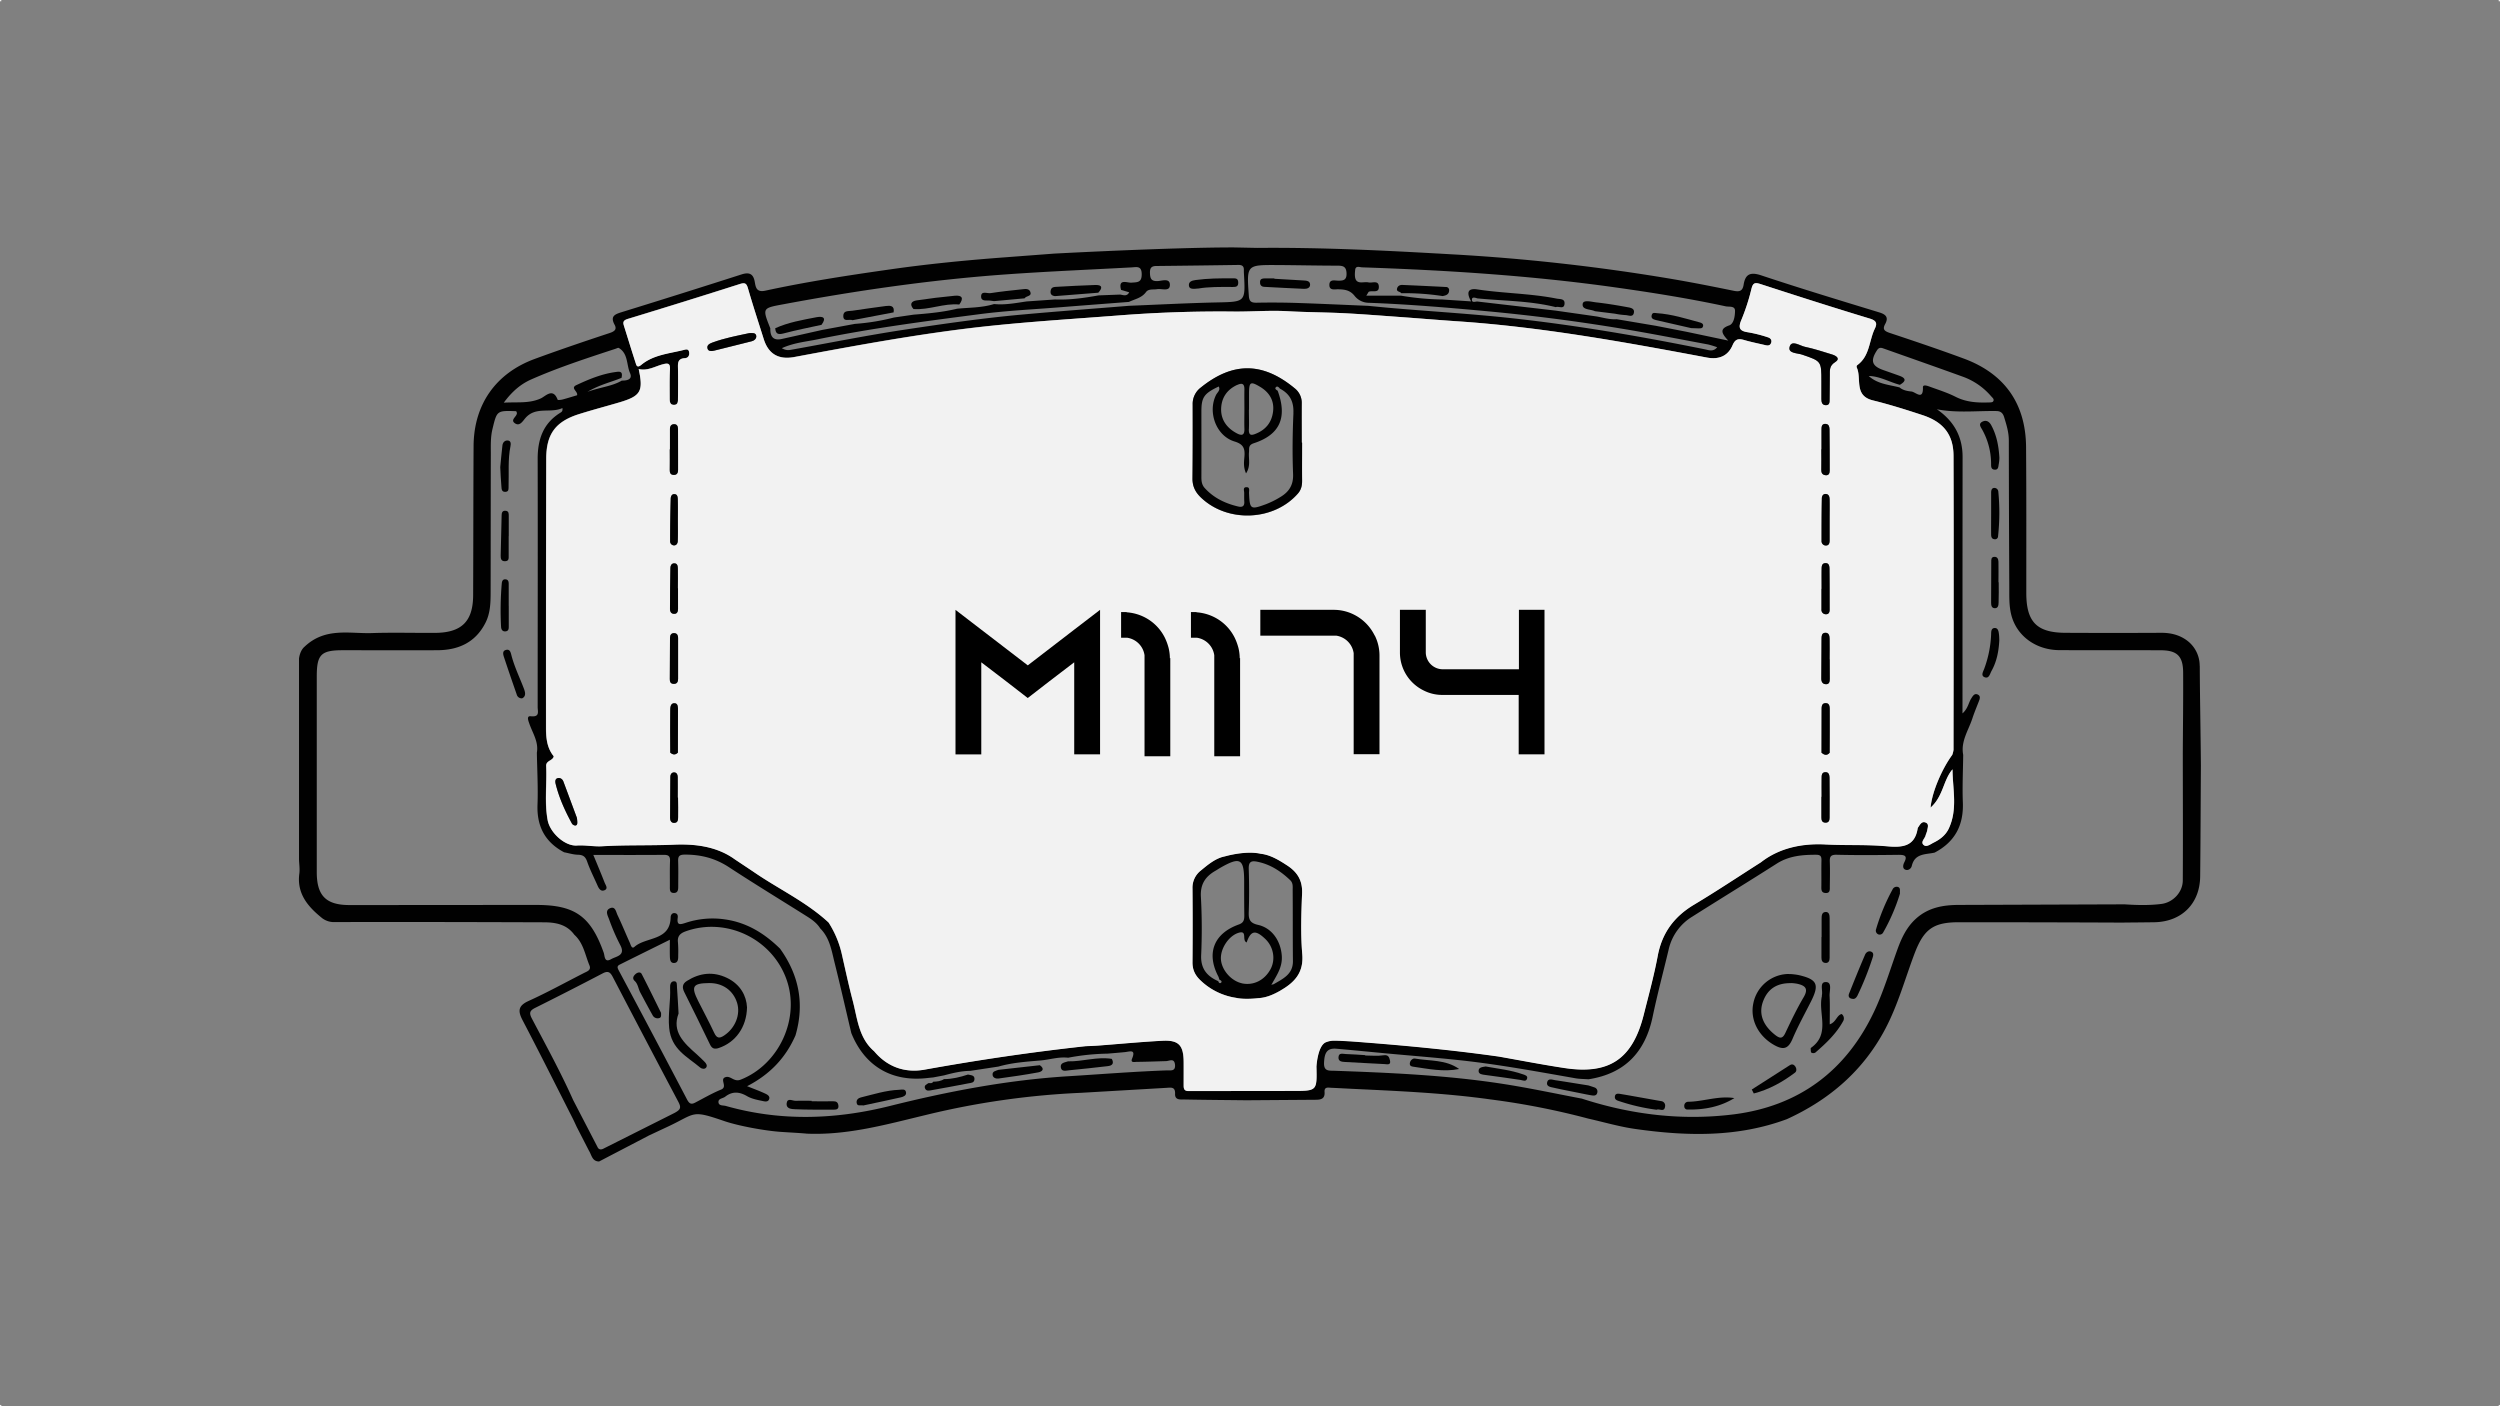 <svg xmlns="http://www.w3.org/2000/svg" viewBox="0 0 1920 1080"><rect x="0" y="0" width="1920" height="1080" fill="#808080" stroke="none"/><defs><style>.cls-1{fill:#010101;}.cls-2{fill:#f2f2f2;}</style></defs><g id="Capa_2" data-name="Capa 2"><g id="Capa_1-2" data-name="Capa 1"><path class="cls-1" d="M1000.13,732.73c-1.32-15.46-.76-31.13-.14-46.69.4-9.84-3.58-16.26-11.44-21.41-6.36-4.17-12.93-8.15-20.39-9-11.71-2.6-27.39,2-27.39,2-7.06,1.32-12.91,6.24-18.52,10.87a16.67,16.67,0,0,0-6.42,13.77q.25,28.38,0,56.74c-.05,5.74,2.1,10.06,6.2,13.91a50.1,50.1,0,0,0,27.24,13.38c7,1.57,17.11.23,17.11.23,6.06-.28,11.8-2.82,17.18-5.94C994.37,754.41,1001.35,746.85,1000.13,732.73Zm-62.22,21.86c-.78,1-1.94.44-2.26-1-8.6-3.74-13.53-9.51-13.18-19.7A449.26,449.26,0,0,0,922.3,689c-.62-9.81,3.32-15.74,11.13-20.23,1.2-.68,2.36-1.47,3.55-2.17,15.42-8.87,18.48-7.25,18.53,9.88,0,8.89,0,17.77.12,26.65,0,3.25-.39,5.51-4.23,6.88-19.28,6.89-25.1,22.18-15.68,40a13.87,13.87,0,0,1,.74,2.34C937.44,752.82,938.73,753.56,937.91,754.59Zm15.76.59c-8.15-1.82-15.41-10.12-16-18.28s5.85-18,13.29-20.43c7.6-2.44,2.56,5.65,6.48,7.28,3.19-9.25,6.91-9.84,14.5-2.51,6.23,6,7.86,15.66,3.93,23C971.22,752.87,962.54,757.15,953.67,755.18Zm24.44.74-1.77.45c.28-.45.57-.91.83-1.37,3.65-6.44,7.75-12.48,7.25-20.66-.7-11.33-7.3-21.53-18.27-24-6.07-1.36-7.31-4.05-7.13-9.57.39-11.11.36-22.25,0-33.36-.14-4.8,1.25-6.62,6.12-5.72,10.2,1.91,18.44,7.26,25.8,14.29,2.35,2.25,1.89,5.15,1.9,7.81.14,18.07,0,36.13.19,54.2C993.13,748.3,985.22,751.73,978.11,755.92Zm22-23.19c-1.32-15.46-.76-31.13-.14-46.69.4-9.84-3.58-16.26-11.44-21.41-6.36-4.17-12.93-8.15-20.39-9-11.71-2.6-27.39,2-27.39,2-7.06,1.32-12.91,6.24-18.52,10.87a16.67,16.67,0,0,0-6.42,13.77q.25,28.38,0,56.74c-.05,5.74,2.1,10.06,6.2,13.91a50.1,50.1,0,0,0,27.24,13.38c7,1.57,17.11.23,17.11.23,6.06-.28,11.8-2.82,17.18-5.94C994.37,754.41,1001.35,746.85,1000.13,732.73Zm-62.22,21.86c-.78,1-1.94.44-2.26-1-8.6-3.74-13.53-9.51-13.18-19.7A449.26,449.26,0,0,0,922.3,689c-.62-9.81,3.32-15.74,11.13-20.23,1.2-.68,2.36-1.47,3.55-2.17,15.42-8.87,18.48-7.25,18.53,9.88,0,8.89,0,17.77.12,26.65,0,3.25-.39,5.51-4.23,6.88-19.28,6.89-25.1,22.18-15.68,40a13.87,13.87,0,0,1,.74,2.34C937.44,752.82,938.73,753.56,937.91,754.59Zm15.76.59c-8.15-1.82-15.41-10.12-16-18.28s5.85-18,13.29-20.43c7.6-2.44,2.56,5.65,6.48,7.28,3.19-9.25,6.91-9.84,14.5-2.51,6.23,6,7.86,15.66,3.93,23C971.22,752.87,962.54,757.15,953.67,755.18Zm24.44.74-1.77.45c.28-.45.57-.91.83-1.37,3.65-6.44,7.75-12.48,7.25-20.66-.7-11.33-7.3-21.53-18.27-24-6.07-1.36-7.31-4.05-7.13-9.57.39-11.11.36-22.25,0-33.36-.14-4.8,1.25-6.62,6.12-5.72,10.2,1.91,18.44,7.26,25.8,14.29,2.35,2.25,1.89,5.15,1.9,7.81.14,18.07,0,36.13.19,54.2C993.13,748.3,985.22,751.73,978.11,755.92Zm22-23.19c-1.32-15.46-.76-31.13-.14-46.69.4-9.84-3.58-16.26-11.44-21.41-6.36-4.17-12.93-8.15-20.39-9-11.71-2.6-27.39,2-27.39,2-7.06,1.32-12.91,6.24-18.52,10.87a16.67,16.67,0,0,0-6.42,13.77q.25,28.38,0,56.74c-.05,5.74,2.1,10.06,6.2,13.91a50.1,50.1,0,0,0,27.24,13.38c7,1.57,17.11.23,17.11.23,6.06-.28,11.8-2.82,17.18-5.94C994.37,754.41,1001.35,746.85,1000.13,732.73Zm-62.22,21.86c-.78,1-1.94.44-2.26-1-8.6-3.74-13.53-9.51-13.18-19.7A449.26,449.26,0,0,0,922.3,689c-.62-9.81,3.32-15.74,11.13-20.23,1.2-.68,2.36-1.47,3.55-2.17,15.42-8.87,18.48-7.25,18.53,9.88,0,8.89,0,17.77.12,26.65,0,3.25-.39,5.51-4.23,6.88-19.28,6.89-25.1,22.18-15.68,40a13.87,13.87,0,0,1,.74,2.34C937.44,752.82,938.73,753.56,937.91,754.59Zm15.76.59c-8.15-1.82-15.41-10.12-16-18.28s5.85-18,13.29-20.43c7.6-2.44,2.56,5.65,6.48,7.28,3.19-9.25,6.91-9.84,14.5-2.51,6.23,6,7.86,15.66,3.93,23C971.22,752.87,962.54,757.15,953.67,755.18Zm24.44.74-1.77.45c.28-.45.57-.91.83-1.37,3.65-6.44,7.75-12.48,7.25-20.66-.7-11.33-7.3-21.53-18.27-24-6.07-1.36-7.31-4.05-7.13-9.57.39-11.11.36-22.25,0-33.36-.14-4.8,1.25-6.62,6.12-5.72,10.2,1.91,18.44,7.26,25.8,14.29,2.35,2.25,1.89,5.15,1.9,7.81.14,18.07,0,36.13.19,54.2C993.13,748.3,985.22,751.73,978.11,755.92Zm22-23.19c-1.32-15.46-.76-31.13-.14-46.69.4-9.84-3.58-16.26-11.44-21.41-6.36-4.17-12.93-8.15-20.39-9-11.71-2.6-27.39,2-27.39,2-7.06,1.32-12.91,6.24-18.52,10.87a16.67,16.67,0,0,0-6.42,13.77q.25,28.38,0,56.74c-.05,5.74,2.1,10.06,6.2,13.91a50.1,50.1,0,0,0,27.24,13.38c7,1.57,17.11.23,17.11.23,6.06-.28,11.8-2.82,17.18-5.94C994.37,754.41,1001.35,746.85,1000.13,732.73Zm-62.22,21.86c-.78,1-1.94.44-2.26-1-8.6-3.74-13.53-9.51-13.18-19.7A449.26,449.26,0,0,0,922.3,689c-.62-9.81,3.32-15.74,11.13-20.23,1.2-.68,2.36-1.47,3.55-2.17,15.42-8.87,18.48-7.25,18.53,9.88,0,8.89,0,17.77.12,26.65,0,3.25-.39,5.51-4.23,6.88-19.28,6.89-25.1,22.18-15.68,40a13.87,13.87,0,0,1,.74,2.34C937.44,752.82,938.73,753.56,937.91,754.59Zm15.76.59c-8.15-1.82-15.41-10.12-16-18.28s5.85-18,13.29-20.43c7.6-2.44,2.56,5.65,6.48,7.28,3.19-9.25,6.91-9.84,14.5-2.51,6.23,6,7.86,15.66,3.93,23C971.22,752.87,962.54,757.15,953.67,755.18Zm24.44.74-1.77.45c.28-.45.57-.91.83-1.37,3.65-6.44,7.75-12.48,7.25-20.66-.7-11.33-7.3-21.53-18.27-24-6.07-1.36-7.31-4.05-7.13-9.57.39-11.11.36-22.25,0-33.36-.14-4.8,1.25-6.62,6.12-5.72,10.2,1.91,18.44,7.26,25.8,14.29,2.35,2.25,1.89,5.15,1.9,7.81.14,18.07,0,36.13.19,54.2C993.13,748.3,985.22,751.73,978.11,755.92Zm711.31-244.56a24.17,24.17,0,0,0-9.85-19.54l-.15-.12c-5.87-4.2-12.45-5.75-19.66-5.7q-36.78.19-73.57,0c-22-.14-29.94-8.45-29.94-30.65,0-37.32.11-74.66-.17-112-.25-33.39-16.5-56.41-47.93-68-18.74-6.93-37.69-13.32-56.66-19.62-4-1.36-5.94-2.63-3.61-6.9,2.79-5.1.56-7.34-4.55-8.91-30.25-9.25-60.56-18.41-90.56-28.41-8.41-2.81-12.29-1.05-13.6,7.13-.77,4.82-3,5.62-7.51,4.71-15.79-3.24-31.6-6.37-47.48-9.08a1521.21,1521.21,0,0,0-170-19c-49.51-2.84-99-5.35-148.65-4.88l-18-.37c-49.78,0-137.88,4.75-137.88,4.75l-41.12,3.11c-28.53,2.18-57,5-85.36,9.09-31.94,4.55-63.82,9.43-95.36,16.27-6.4,1.39-7.29-2.09-8-6.24-1-6.37-3.84-8.29-10.25-6.24q-46,14.76-92.13,29c-5.33,1.65-8.86,3.21-5.33,9.68,1.87,3.45,0,5.07-3.82,6.33-19.25,6.35-38.48,12.88-57.5,19.87-30,11-46.84,35.08-47,66.95-.22,38.14-.18,76.3-.34,114.46-.06,20.16-8.78,28.82-29.12,29-16.16.1-32.34-.38-48.46.15-17.44.59-35.95-4.61-51.86,10.44-3.75,3.15-4.29,9.14-4.29,9.14v70.64q0,41.83,0,83.66c.1,3.62.72,7.28.25,10.81-2.09,15.66,6.84,25.66,17.72,34.41a15,15,0,0,0,9.53,2.86c53.45-.17,106.88,0,160.32.17,9.13,0,17.73,1.49,23.63,9.57,7,6.29,8.25,15.46,11.61,23.54,1.53,3.68-1.89,4.63-4.31,5.87-14.14,7.21-28,14.87-42.46,21.43-8,3.63-8.31,7.66-4.65,14.7,13,24.84,25.54,49.9,38.24,74.9,1.11,2.14,2.08,4.33,3.36,7.06l9.46,18.43c2.05,3.2,2.35,8.12,7.74,8.2,12.78-6.68,25.58-13.32,38.34-20l15.18-7.1c21.09-10,17.19-12.66,42.47-4,11.34,3.89,31.08,7.39,42.54,8.28,3.83.3,17.2,1,21,1.44,31.33,1.33,61.11-7.06,91.11-14.27a614.27,614.27,0,0,1,119.53-17.1L896,835.45c3.35-.21,6.69-.87,6.46,4.6-.22,5.11,4.28,4.3,7.36,4.36,15.81.32,31.64.42,47.46.6q26.18-.19,52.33-.38c4.15,0,8.06-.15,7.66-5.94-.3-4.11,2.59-3.4,5-3.28,5.25.24,10.51.52,15.74.79,35.63,1.7,71.27,3.19,106.65,8.15a579.63,579.63,0,0,1,75.18,14.75c12.14,2.73,24.19,6.31,36.47,8,39.14,5.52,78.1,6.49,116-7.59,32.87-15,58.89-37.43,75.78-69.68,9.57-18.25,15-38.18,22.22-57.35,7.13-18.75,14.24-24.19,34-24.2q62.58,0,125.13.28c8.35-.1,16.7-.15,25-.27,21-.33,35-14.17,35.29-35.08.31-28.39.38-56.79.56-85.18C1690.09,561.91,1689.54,537.19,1689.42,511.36ZM1447.21,267.88c20.34,7.21,40.71,14.34,61,21.7a51.69,51.69,0,0,1,20.92,14.67c1,1.17,2.87,2.43,1.52,4.13-.61.77-2.46.67-3.75.71-8.65.28-17-.27-25.06-4.37-6.37-3.24-13.33-5.37-20.09-7.86-1.69-.62-5-1.72-4.94.58.32,10.44-5.73,3.57-8.78,3.25s-6.56-.9-9.18-3.16c-8.2-2.08-17-2.6-23.67-8.79,8.59.22,15.9,4.69,23.9,6.8,4.23-2.45,5.47-4.82-.22-6.91-4.16-1.52-8.36-2.95-12.53-4.44-8.81-3.12-10-7.17-4.8-15.17C1443.31,266.29,1445.1,267.13,1447.21,267.88Zm-406.43-60.64c.4-3.41,3.44-2,5.37-1.92,65.09,2.22,130,6.32,194.57,15.42,28.32,4,56.6,8.48,84.58,14.51,2.73.58,7.28-.57,7.21,3.59-.06,3.95-.87,9.79-4.46,11.06-7.28,2.56-6.34,5.72-.72,11.68l-32.11-6.78-23.52-4.58-30.07-5.07c-5.22.37-10.18-1.15-15.19-2.08l-31.61-4.51-60.25-7c-1.69,0-4.45,1.3-4.1-1.81.22-1.87,2.59-1.09,4.11-.6,20.11,2,40.49,1.79,60.28,6.74,2.19-1,6.24,2,6.69-2.49.43-4.17-3.55-3.58-6-4.07-20.14-4-40.75-4-61-7.07-7.64-1.16-8.3,2.81-4.73,9.2l-22-1.44a206.74,206.74,0,0,1-31.8-2.94h-26.7c1.51-2.38,1.62-2.85,1.92-3,2.63-1.27,7.87,1.45,7.7-3.88s-5.09-2.65-7.93-3.3c-3.16-.74-7.31,1.22-9.45-1.62C1040.23,213.41,1040.48,209.92,1040.78,207.24Zm-60.23-3.68c15.56.08,31.12.45,46.68.47,4.21,0,6.69.64,6.91,5.75.23,5.41-2.48,5.86-6.63,5.76-2.52-.08-6.37-1.16-6.54,3-.2,4.85,4.08,3.55,6.83,3.63,4.83.12,9,.62,12.48,5a13.92,13.92,0,0,0,10.7,5.37c30.57,1.12,61,3.7,91.46,6.52q51.42,4.8,102.36,13.24c22.45,3.69,44.77,8.13,67.14,12.27a71.8,71.8,0,0,1,6.87,2.11c-3.06,3.78-6.54,2.19-9.28,1.64-49.34-10-98.9-18.55-149-24-29.57-3.21-59.3-5-89-7.51-6.91-.57-13.82-1.27-20.71-1.92-18.3-.76-36.59-1.63-54.89-2.23q-15.4-.49-30.83-.18c-4.15.08-5.72-.95-6-5.44C957.43,203.49,957.3,203.44,980.55,203.56ZM880.13,224.31c1.92-2.65,5.64-1.73,8.62-2.23,3.49-.59,9.6,2.12,9.72-3.13.15-5.67-6-3.24-9.34-3.09-4.48.2-5.74-1.46-5.94-5.57-.17-3.67.39-5.93,4.65-6q31.73-.33,63.44-.82c2.81,0,4.11,1.12,4,3.9,0,.84,0,1.67.05,2.51,1.24,22.21,1.24,21.9-20.71,22.38-22.5.5-45,1.69-67.48,2.59-27.44,2.23-54.89,4.25-82.31,6.75-30.13,2.72-60.06,7.07-90,11.57-29,4.37-57.72,10.19-86.57,15.33-2,.35-4.25,1-7.82-1.11,9.42-4.23,18.46-4.93,27.09-6.72,41.27-8.53,83-13.95,124.76-19.39,20.93-2.73,42.09-3.7,63.15-5.41,17.2-1.38,34.38-2.67,51.58-4C871.57,229.68,876.78,228.89,880.13,224.31Zm-278.59,9.38c56.33-10.52,113-18.75,170.12-22.89,32.47-2.34,65-3.68,97.53-5.45,3.8-.22,7.61-1.35,7.64,5.22s-3.34,6.14-7.86,6.51c-3.26.27-10.39-3.41-8,5.55l6.24,1.86c-1.69,3.33-4.37,2.16-6.84,1.74l-16.68.63c-11.06,2-22.17,3.58-33.44,3.13l-21.72,1.51c-8.33,1.19-16.61,2.88-25.09,2-9.25,2.89-18.89,2.66-28.39,3.59-11,2.68-22.22,3.67-33.44,4.57l-15,2.19a168.81,168.81,0,0,1-30.11,4.9l-25,4.62c-10.42,2.33-20.84,4.7-31.28,7-6.76,1.45-8.73-2.33-8.62-8.2C585.37,236.48,585.42,236.7,601.54,233.69ZM408,291.39c21.09-9.3,43-16.38,64.89-23.59.78-.27,1.87-.87,2.37-.57,7.26,4.38,5.79,12.87,8.62,19.32,2.14,4.87-2.33,5.81-6.32,5.74-7.47,4.42-16.16,4.95-26.37,8.63,9.62-5.65,18.22-7.41,26.17-10.75.51-2.71.75-5.11-3.3-4.62-11.16,1.3-21.41,5.52-31.42,10.22-4.9,2.31,1.56,4.94.52,7.8-3.6,1.05-7.28,2.22-11,3.21-1.27.33-3.73.6-3.87.22-3.58-9.54-9.33-2.68-13-1-8.85,4-17.74,2.65-28.38,3.25C393.27,300.62,399.88,295,408,291.39ZM518,854.75,463.76,882c-1.68,1-3.88,1.27-4.91-1.16l-18.67-36c-9.52-21.33-20.8-41.87-31.69-62.57-2.29-4.35-1.65-6.15,2.55-8.24q26.08-13,51.94-26.54c4-2.05,5.7-.88,7.63,2.82q25,48,50.35,95.89C523.4,850.79,522.58,852.26,518,854.75Zm15.74-7.86c-3.33,1.72-4.67.25-6.25-2.78q-25.9-49.41-52.17-98.58c-1.07-2-1.79-3.52.64-4.72,12.53-6.26,25.09-12.46,38.48-19.09,0,5.12-.09,8.72,0,12.3.09,2.49.1,5.77,3.43,5.54,3.15-.24,3-3.53,3-6a90.3,90.3,0,0,0-.22-10c-.47-4.75,1.84-6.84,6.11-8.36,31-11,66.13,5.65,77.27,37,10.71,30.06-5.8,65.49-35.28,77-5.09,2-7.58-3.26-11.58-1.94-4.83,1.6,2,7.33-3.36,9.53C546.89,839.63,540.38,843.44,533.74,846.89Zm362.5-24.84c-25.29.9-50.52,2.94-75.78,4.5-46.51,2.87-91.93,11.56-137,22.83-42,10.51-84,11.91-126,0-2-.57-5.27,0-5.65-2.61-.47-3.18,3.28-3.06,5.12-4.5,5.54-4.32,10.94-3.87,16.86-.4,3.28,1.89,7.26,2.76,11,3.51,1.89.37,4.91,1.47,5.88-1.16s-1.79-3.79-3.73-4.68c-3.73-1.71-7.58-3.11-13.17-5.35,17.73-9.12,29.73-22,37.16-39,7.06-24.15,2.72-46.3-11.85-66.61-12-11.75-25.58-20.21-42.66-22.54a65.74,65.74,0,0,0-29.62,2.63c-4.34,1.42-7.16,2.28-6.31-3.86.27-2-.4-3.38-2.43-3.55s-3,1.64-3,3.26c-.41,18.35-18.86,14.74-27.81,22.67-2.14,1.91-2.86-1.62-3.56-3.18-3.2-7.09-6.11-14.3-9.47-21.31-1.14-2.38-1.62-7.09-5.91-5.09-3.78,1.78-1.58,5.61-.6,8.22a157.15,157.15,0,0,0,8.57,19.85c4.51,8.28-3,8.7-6.86,10.93-5.42,3.13-4.87-2.51-5.79-5C453.68,703.74,441.58,695,412.12,695c-47.91,0-95.82.08-143.73.08-18,0-25.11-7.17-25.11-25.22q0-75.18,0-150.4c0-16.83,3.27-20.07,19.91-20.09,24.23,0,48.47.1,72.71,0,16.19-.08,29.29-5.95,36.95-21.09,3.65-7.18,3.93-15,3.95-22.8.08-35.65.05-71.3.15-107,0-6.38-.27-12.77,1.29-19.09,3.41-14.07,3.31-14.1,18.16-13.6a4.29,4.29,0,0,1,.59,1.4c.08,2.81-5.4,5.17-1.56,7.87,3.68,2.59,6-1.58,8-3.9,8-9.34,19.37-3.48,28.5-7.78.35,2.36-.52,2.94-1.5,3.55-13.3,8.16-17.53,20.57-17.5,35.53.15,63.5,0,127,0,190.49,0,3.56,1.83,7.91-5.3,7.13-3.51-.39-1.82,3.58-1.09,5.72,2.53,7.26,7.23,13.95,5.77,22.25.22,13.28,1,26.58.5,39.83-.65,16.68,5.71,28.86,20.43,36.67,3.55.67,7.08,1.81,10.64,1.89,4,.1,5.76,1.54,7.08,5.34,2.19,6.25,5.23,12.19,7.93,18.28,1,2.39,2.62,4.92,5.48,3.6s.72-3.93,0-5.77c-2.69-6.91-5.58-13.76-8.7-21.3,18.71,0,36.46.1,54.19-.07,3.7,0,4.85,1.16,4.72,4.77-.24,6.39-.1,12.8-.12,19.19,0,2.49-.38,5.5,3.36,5.3,2.91-.15,3.08-2.67,3.06-5,0-6.39.15-12.8-.06-19.19-.14-3.75.65-5.23,5-5.25,12.31-.07,23.41,2.73,33.88,9.57,19.74,12.93,39.91,25.21,59.89,37.79,4,2.51,7.83,5.23,10.39,9.37,7.26,7.26,8.68,17,11,26.31,4.49,18,8.57,36,12.82,54,10.39,25.76,31.53,38,59.39,34.43l3.54-.35,8.3-1.58c6.59-1.77,13.22-3.39,20.11-3.46l21.7-3.3c10.38-3,21.14-3.73,31.86-4.65,7.23-.56,14.27-3,21.63-2.14a174.79,174.79,0,0,1,30.25-3.13c4.43-.38,8.87-.73,13.28-1.17,3.73-.36,8.72-2.56,5.57,5-1.42,3.41,2,2.51,3.52,2.49,7.51-.07,15-.37,22.53-.58,2.71-.09,6.34-2.58,6.93,2.74C902.88,822.92,899.1,822,896.24,822.05Zm114.69-3c.4,18.7.61,18.7-18.38,18.72l-79.78.1c-3.77,0-3.85-2.23-3.82-4.9,0-5.84.1-11.68,0-17.52-.1-12.8-3.83-16.86-16.34-16.21-16.38.87-32.7,2.44-49.07,3.68-3.31.25-6.62.35-10,.5-41.39,4.54-82.54,10.64-123.54,18-15,2.69-28.54-1.94-38.75-14.11-11.94-10.23-12.84-25.21-16.46-38.92-3.16-12.07-5.77-24.26-8.53-36.41a76,76,0,0,0-10-23.55c-17-15.73-38-25.48-56.83-38.38-5-3.39-10-6.7-15.09-10.07-14-10.17-31-12-46.82-11.34-18.3.79-36.6.13-54.86,1.21-6.59.4-13-1-19.74-.56-9.18.61-20.62-9.82-22.41-19.44-2.56-13.76-.5-27.75-1.14-41.63-.18-4.32,5.24-3.95,5.8-7.48-5.3-6.46-5.92-14.25-5.92-22.07q0-103.2.17-206.42c0-19.1,7.29-28.69,25.44-34.34,10.34-3.23,20.83-6,31.22-9.08,16-4.82,18.12-8.45,14.42-25.5,7,1.66,12.63-2.14,18.82-3.71,4.32-1.11,5.39-.2,5.19,4.11-.35,7.23-.24,14.47-.2,21.72,0,2.51-.07,5.55,3.53,5.4,3.07-.13,2.81-3,2.84-5.15.08-7.51.13-15,0-22.55-.07-4.08-.5-7.9,5.4-8.17,2.6-.13,3.7-2.39,3.08-5-.58-2.41-2.71-1.64-4.11-1.29-11.2,2.81-23.17,3.68-32.49,11.38-3.36,2.78-3.82.38-4.43-1.52-3.12-9.49-6-19.06-9-28.58-1-3.07,0-4.21,3.13-5.16q43-13.11,85.82-26.72c4-1.29,5.2-.65,6.36,3.31,3.76,13,8,25.93,12.08,38.88,3.63,11.56,11.44,16.11,23.57,13.83,47.79-8.93,95.64-17.8,144-23.22C789,247.11,824,245,859,242.27q44.16-3.44,88.47-3c13.81.15,27.59-1.05,41.41-.27,14.45.82,29,.82,43.41,1.54,14.17.72,28.34,1.86,42.49,2.88,14.44,1,28.86,2.29,43.3,3.25,65,4.28,128.94,15.89,192.85,27.92,9.26,1.74,16.21-1.16,19.77-9.56,2.07-4.9,4.67-5.13,9-3.86,5.3,1.55,10.75,2.63,16.14,3.9,1.71.4,3.41.5,4.28-1.39,1.09-2.33-.27-4-2.21-4.59a101.12,101.12,0,0,0-15.27-3.88c-6.76-.95-7.83-3.46-5.15-9.7a161.11,161.11,0,0,0,7.68-23.74c1.13-4.5,2.62-5,6.87-3.64,28,9.08,55.94,18.05,84.07,26.56,5.1,1.54,5.72,3.77,3.84,7.61-4.51,9.29-3.88,21-13.36,28-1.31,1-.35,2.18.06,3.55,2.6,8.55-2.09,20.24,11.78,23.65,12.9,3.18,25.63,7.2,38.26,11.36,15.89,5.27,23.6,14.93,23.65,31.35.24,75.2,0,150.41,0,225.63a16.74,16.74,0,0,1-1,3.94c-7.89,10.71-15.65,28.69-16.61,40.45,9.86-8.84,9.67-21.09,16.85-29.39.07,15.31,4.15,30.83-3.11,45.64-2.38,4.87-6.64,8.16-11.5,10.54-2.42,1.2-5.37,3.68-7.57,1.89-2.75-2.23.75-4.85,1.38-7.33.36-1.34,1.06-2.61,1.28-4,.33-2.08,1.5-4.79-1.11-5.93-3-1.32-4.36,1.39-5.75,3.47a2.41,2.41,0,0,0-.44.7c-2.14,14.59-12.26,15.09-23.85,14-15.68-1.43-31.45-.57-47.2-1.39-17-.87-34.83,2.32-49.38,13.7-17.08,10.87-33.94,22.13-51.31,32.52-15.27,9.12-24.59,21.61-27.92,39.26-2.86,15.24-7,30.26-10.77,45.32-8.52,33.89-26.37,46.07-60.56,40.94-17-2.56-33.86-5.89-50.77-8.85-37.68-5.32-75.53-8.82-113.46-11.65-4.43-.21-8.86-.58-13.3-.57a16.76,16.76,0,0,0-6.32,1.36C1011.74,803.59,1010.93,819.07,1010.93,819.07Zm665.45-142.82c-.07,9-7.48,16.88-16.48,18-9.35,1.19-18.81.92-28.21.3q-63.48.23-127,.45c-12.26,0-23.75,1.94-33.31,10.63-7.07,6.44-10.9,14.57-14.07,23.28-5.85,16.18-10.79,32.82-18.15,48.32-21.53,45.31-57.58,72.21-107.46,78.59-39.68,5-78.76.33-116.85-12.06-20.2-3.82-40.3-8.17-60.61-11.31-42.71-6.63-85.84-8.53-129-10.07-4.62-.17-8.74.67-8.37-6.46.35-6.54,1.73-11.14,9.35-10.49,13.24,1.14,26.47,2.49,39.7,3.71,17.58,1.63,35.18,3,52.73,4.86,30.65,3.17,60.93,8.81,91.26,14.13,3.26.57,6.64.54,10,.79,27.87-4.3,43.61-20.8,49.32-48.06,3.63-17.39,8.23-34.53,12.34-51.8a39.74,39.74,0,0,1,18-25c21.6-13.67,43.37-27,64.93-40.75,9.4-6,19.69-6.86,30.38-6.83,3.58,0,4.06,1.54,4,4.5-.15,6.39,0,12.8-.07,19.19,0,2.51-.45,5.44,3.12,5.67,3.86.27,3.34-2.86,3.37-5.25.07-6.12.22-12.25,0-18.37-.15-3.91.32-5.87,5.27-5.75,15.85.4,31.71.26,47.56.06,4.79,0,7,.77,4.3,5.91-.85,1.69-1.4,4.3.54,5.33,2.32,1.23,4.78-.56,5.28-2.71,2.28-9.78,10.61-8.69,17.52-10.23,15.58-8.17,22.38-21,21.7-38.56-.47-12.15.13-24.34.27-36.51-2-10.35,4-18.75,7-27.85,1.47-4.48,3.28-8.83,5-13.22.75-1.9,1.5-4-.61-5.16-2.66-1.44-4,1-5.16,2.82-2.16,3.31-2.48,7.75-6.78,11.56V532.15q0-90.61.08-181.19c0-15.59-6.62-27.62-19.77-36.64,15.42,3,30.61,1.11,45.74,1.36,3.44.05,5,1.72,5.92,4.65,1.79,5.84,3.61,11.61,3.61,17.87q.08,56.76.37,113.53c0,7-.18,14,1.59,20.77,4.23,16.09,19,26.74,36.92,26.81,25.9.1,51.79,0,77.67.1,12.6,0,17.25,4.42,17.33,16.95.12,20.57-.15,41.15-.26,61.74C1676.41,610.83,1676.58,643.55,1676.38,676.25ZM1000,686c.4-9.84-3.58-16.26-11.44-21.41-6.36-4.17-12.93-8.15-20.39-9-11.71-2.6-27.39,2-27.39,2-7.06,1.32-12.91,6.24-18.52,10.87a16.67,16.67,0,0,0-6.42,13.77q.25,28.38,0,56.74c-.05,5.74,2.1,10.06,6.2,13.91a50.1,50.1,0,0,0,27.24,13.38c7,1.57,17.11.23,17.11.23,6.06-.28,11.8-2.82,17.18-5.94,10.79-6.22,17.77-13.78,16.55-27.9C998.81,717.27,999.37,701.6,1000,686Zm-62.08,68.55c-.78,1-1.94.44-2.26-1-8.6-3.74-13.53-9.51-13.18-19.7A449.26,449.26,0,0,0,922.3,689c-.62-9.81,3.32-15.74,11.13-20.23,1.2-.68,2.36-1.47,3.55-2.17,15.42-8.87,18.48-7.25,18.53,9.88,0,8.89,0,17.77.12,26.65,0,3.25-.39,5.51-4.23,6.88-19.28,6.89-25.1,22.18-15.68,40a13.87,13.87,0,0,1,.74,2.34C937.44,752.82,938.73,753.56,937.91,754.59Zm15.76.59c-8.15-1.82-15.41-10.12-16-18.28s5.85-18,13.29-20.43c7.6-2.44,2.56,5.65,6.48,7.28,3.19-9.25,6.91-9.84,14.5-2.51,6.23,6,7.86,15.66,3.93,23C971.22,752.87,962.54,757.15,953.67,755.18Zm24.44.74-1.77.45c.28-.45.57-.91.83-1.37,3.65-6.44,7.75-12.48,7.25-20.66-.7-11.33-7.3-21.53-18.27-24-6.07-1.36-7.31-4.05-7.13-9.57.39-11.11.36-22.25,0-33.36-.14-4.8,1.25-6.62,6.12-5.72,10.2,1.91,18.44,7.26,25.8,14.29,2.35,2.25,1.89,5.15,1.9,7.81.14,18.07,0,36.13.19,54.2C993.13,748.3,985.22,751.73,978.11,755.92Z"/><path class="cls-2" d="M1499.52,590.85c-7.18,8.3-7,20.55-16.85,29.39,1-11.76,8.72-29.74,16.61-40.45a16.74,16.74,0,0,0,1-3.94c.08-75.22.27-150.43,0-225.63,0-16.42-7.76-26.08-23.65-31.35-12.63-4.16-25.36-8.18-38.26-11.36-13.87-3.41-9.18-15.1-11.78-23.65-.41-1.37-1.37-2.59-.06-3.55,9.48-6.94,8.85-18.68,13.36-28,1.88-3.84,1.26-6.07-3.84-7.61-28.13-8.51-56.11-17.48-84.07-26.56-4.25-1.39-5.74-.86-6.87,3.64a161.11,161.11,0,0,1-7.68,23.74c-2.68,6.24-1.61,8.75,5.15,9.7a101.12,101.12,0,0,1,15.27,3.88c1.94.59,3.3,2.26,2.21,4.59-.87,1.89-2.57,1.79-4.28,1.39-5.39-1.27-10.84-2.35-16.14-3.9-4.3-1.27-6.9-1-9,3.86-3.56,8.4-10.51,11.3-19.77,9.56-63.91-12-127.85-23.64-192.85-27.92-14.44-1-28.86-2.21-43.3-3.25-14.15-1-28.32-2.16-42.49-2.88-14.45-.72-29-.72-43.41-1.54-13.82-.78-27.6.42-41.41.27q-44.26-.48-88.47,3c-35,2.7-70,4.84-104.84,8.73-48.33,5.42-96.18,14.29-144,23.22-12.13,2.28-19.94-2.27-23.57-13.83-4.07-12.95-8.32-25.85-12.08-38.88-1.16-4-2.35-4.6-6.36-3.31q-42.81,13.68-85.82,26.72c-3.13,1-4.11,2.09-3.13,5.16,3,9.52,5.92,19.09,9,28.58.61,1.9,1.07,4.3,4.43,1.52,9.32-7.7,21.29-8.57,32.49-11.38,1.4-.35,3.53-1.12,4.11,1.29.62,2.56-.48,4.82-3.08,5-5.9.27-5.47,4.09-5.4,8.17.13,7.51.08,15,0,22.55,0,2.14.23,5-2.84,5.15-3.6.15-3.53-2.89-3.53-5.4,0-7.25-.15-14.49.2-21.72.2-4.31-.87-5.22-5.19-4.11-6.19,1.57-11.86,5.37-18.82,3.71,3.7,17.05,1.61,20.68-14.42,25.5C465.82,312,455.33,314.74,445,318c-18.15,5.65-25.41,15.24-25.44,34.34q-.27,103.21-.17,206.42c0,7.82.62,15.61,5.92,22.07-.56,3.53-6,3.16-5.8,7.48.64,13.88-1.42,27.87,1.14,41.63,1.79,9.62,13.23,20.05,22.41,19.44,6.7-.43,13.15,1,19.74.56,18.26-1.08,36.56-.42,54.86-1.21,15.82-.69,32.8,1.17,46.82,11.34,5,3.37,10.09,6.68,15.09,10.07,18.87,12.9,39.87,22.65,56.83,38.38a76,76,0,0,1,10,23.55c2.76,12.15,5.37,24.34,8.53,36.41,3.62,13.71,4.52,28.69,16.46,38.92,10.21,12.17,23.76,16.8,38.75,14.11,41-7.4,82.15-13.5,123.54-18,3.33-.15,6.64-.25,10-.5,16.37-1.24,32.69-2.81,49.07-3.68,12.51-.65,16.24,3.41,16.34,16.21,0,5.84,0,11.68,0,17.52,0,2.67,0,4.93,3.82,4.9l79.78-.1c19,0,18.78,0,18.38-18.72,0,0,.81-15.48,6.93-18.52a16.76,16.76,0,0,1,6.32-1.36c4.44,0,8.87.36,13.3.57,37.93,2.83,75.78,6.33,113.46,11.65,16.91,3,33.77,6.29,50.77,8.85,34.19,5.13,52-7,60.56-40.94,3.8-15.06,7.91-30.08,10.77-45.32,3.33-17.65,12.65-30.14,27.92-39.26,17.37-10.39,34.23-21.65,51.31-32.52,14.55-11.38,32.39-14.57,49.38-13.7,15.75.82,31.52,0,47.2,1.39,11.59,1.05,21.71.55,23.85-14a2.41,2.41,0,0,1,.44-.7c1.39-2.08,2.76-4.79,5.75-3.47,2.61,1.14,1.44,3.85,1.11,5.93-.22,1.35-.92,2.62-1.28,4-.63,2.48-4.13,5.1-1.38,7.33,2.2,1.79,5.15-.69,7.57-1.89,4.86-2.38,9.12-5.67,11.5-10.54C1503.67,621.68,1499.59,606.16,1499.52,590.85ZM441.93,634a3.37,3.37,0,0,1-2.66-1.46c-5.3-9.73-9.88-19.75-12.54-30.56-.4-1.66-.47-3.71,1.4-4.3s3.77.44,4.55,2.53c3.77,10.08,7.5,20.17,10.42,28C443.52,632.06,443.69,633.69,441.93,634ZM514.4,345.09h.14c0-5.26,0-10.51,0-15.76,0-1.84.79-3.31,2.75-3.53,2.54-.29,3.43,1.45,3.44,3.61q.07,15.76,0,31.52c0,2.14-.77,3.86-3.3,3.81s-3.12-1.62-3.09-3.89C514.47,355.59,514.4,350.34,514.4,345.09Zm6.13,70.34c0,1.56-.82,3.45-2.88,3.43a3.09,3.09,0,0,1-3-3.33c0-10.8.16-21.63.45-32.43,0-1.53.65-3.65,2.71-3.62,2.63,0,2.69,2.5,2.74,4.32.15,5.27.05,10.55.05,15.82S520.73,410.16,520.53,415.43Zm-5.66,20.75c0-1.63.79-3.5,2.81-3.55,2.76-.07,2.85,2.31,2.9,4.17.15,5,0,10,0,15h.13c0,5.28,0,10.57,0,15.86,0,2.14-.76,4-3.35,3.74-2-.16-2.83-1.79-2.83-3.54C514.59,457.31,514.67,446.73,514.87,436.18Zm-.32,53.66c0-2.22,1.07-3.81,3.52-3.58,2,.19,2.67,1.78,2.69,3.57,0,5.25,0,10.5,0,15.77s0,10.51,0,15.76c0,2.14-.72,3.88-3.25,3.86s-3.16-1.55-3.12-3.84C514.49,510.87,514.47,500.37,514.55,489.84ZM520.63,578c-2,2-3.92,1.71-5.88,0,0-10.81-.2-21.61,0-32.4,0-2.24.13-5.82,3.51-5.52,2.58.21,2.41,3.38,2.43,5.5C520.71,556.36,520.64,567.16,520.63,578Zm.15,49.6c0,2-.15,4.18-2.73,4.39s-3.41-1.81-3.43-3.85q0-15.84.2-31.67c0-1.69,1-3.33,3-3.25s2.64,1.88,2.67,3.53c.1,5.29,0,10.56,0,15.85h.23C520.81,617.57,520.84,622.57,520.78,627.57ZM577.4,262.06q-14.48,3.72-29,7.25c-1.9.46-4.36.65-5-1.56-.82-2.69,1.6-3.86,3.69-4.65,9.39-3.46,19.18-5.29,28.38-7.26,2.51-.12,4.93-.35,5.33,2.06C581.1,259.89,579.46,261.53,577.4,262.06ZM916,310.66a15.73,15.73,0,0,1,6.24-13c24.71-19.93,47.66-19.64,72.12.58a14.12,14.12,0,0,1,5.4,11.65c-.1,10,0,20,0,30.08h.28c0,9.73-.07,19.48,0,29.24,0,3.78-.72,7.06-3.31,10-18.57,21.07-54,22.45-74.34,3-4.29-4.08-6.59-8.6-6.53-14.65C916,348.55,916,329.6,916,310.66Zm67.63,450c-5.38,3.12-11.12,5.66-17.18,5.94,0,0-10.14,1.34-17.11-.23A50.1,50.1,0,0,1,922.05,753c-4.1-3.85-6.25-8.17-6.2-13.91q.23-28.35,0-56.74a16.67,16.67,0,0,1,6.42-13.77c5.61-4.63,11.46-9.55,18.52-10.87,0,0,15.68-4.64,27.39-2,7.46.85,14,4.83,20.39,9,7.86,5.15,11.84,11.57,11.44,21.41-.62,15.56-1.18,31.23.14,46.69C1001.35,746.85,994.37,754.41,983.58,760.63ZM1405.12,628c0,2.09-.64,3.93-3.28,3.8s-3-2-3-4.08c0-5.26,0-10.53,0-15.78h.16c0-4.72-.08-9.42,0-14.12,0-2.12-.07-4.83,3.08-4.8,2.51,0,2.94,2.33,3,4.27Q1405.22,612.67,1405.12,628Zm.06-49.92c-2.09,2.41-4.16,1.77-6.25,0,0-10.8,0-21.59.06-32.4,0-2.39-.26-5.7,3.1-5.72s3.13,3.36,3.14,5.74C1405.3,556.52,1405.22,567.33,1405.18,578.12Zm-2.71-52.64c-2.62,0-3.74-1.63-3.71-4.35.13-10.24.12-20.48.18-30.72,0-2,.24-4.25,2.7-4.41,3-.21,3.46,2.3,3.49,4.58.12,5.25,0,10.52,0,15.77h.08c0,5,0,10,0,14.94C1405.28,523.38,1405,525.44,1402.47,525.48Zm-3.68-180.38h.14c0-5-.07-10,0-14.93,0-2.18,0-4.84,3.26-4.59,2.5.19,2.88,2.39,2.9,4.33.1,10.51.08,21,.1,31.54,0,2.19-.81,3.86-3.36,3.51-2.25-.32-3.15-1.75-3.1-4.08C1398.88,355.63,1398.79,350.36,1398.79,345.1Zm.24,92.2c0-2.16.06-4.84,3.14-4.79,2.53,0,2.9,2.38,2.91,4.3.1,10.52.07,21.05.09,31.59,0,1.85-.77,3.39-2.73,3.34a3.33,3.33,0,0,1-3.56-3.68c0-5.27,0-10.52,0-15.79h.11C1399,447.28,1398.93,442.28,1399,437.3Zm6.12-37.12c0,5,0,10,0,15,0,1.76-.45,3.61-2.46,3.76a3.31,3.31,0,0,1-3.74-3.54c0-10.86,0-21.7.21-32.54,0-1.66.79-3.46,2.81-3.48,2.61,0,3.12,2.16,3.17,4.1C1405.25,389.05,1405.15,394.62,1405.15,400.18Zm4.15-122c-4.33,2.74-4,6.1-4,9.92,0,6.12-.06,12.23-.16,18.35,0,2.18.16,4.89-3.08,4.72-2.88-.14-3.23-2.53-3.23-4.9q0-6.67,0-13.35c0-15.63,0-15.48-14.79-20.56-3.71-1.29-11.29-.84-9.53-6.26,1.64-5.14,7.79-.55,11.76.28,7,1.48,13.88,3.74,20.76,5.86C1410.1,273.2,1413.75,275.36,1409.3,278.19Z"/><path class="cls-1" d="M1000,339.94h-.28c0-10-.07-20.06,0-30.08a14.12,14.12,0,0,0-5.4-11.65c-24.46-20.22-47.41-20.51-72.12-.58a15.73,15.73,0,0,0-6.24,13c.08,18.94.08,37.89-.14,56.83-.06,6.05,2.24,10.57,6.53,14.65,20.37,19.47,55.77,18.09,74.34-3,2.59-2.92,3.36-6.2,3.31-10C999.89,359.42,1000,349.67,1000,339.94Zm-40.84-10.28c.2-5,0-10,0-15h.09c0-4.44,0-8.85,0-13.28.12-8,1.24-8.62,8.43-4.34s11.16,10.68,10,19.32q-1.62,12-13.08,16.68C960.7,334.7,959,334.26,959.12,329.66Zm-9-34c4-1.86,5.64-.79,5.54,3.58-.1,5,0,10,0,15s-.16,10,0,15c.2,5.38-2.22,5.52-6.09,3.42-7.41-4-12-10.3-11.78-18.68S942.24,299.27,950.12,295.62Zm43.2,21.71c-.7,15.56-.89,31.17-.27,46.73.33,8.46-3.21,13.72-9.82,17.65a66.78,66.78,0,0,1-11.14,5.53c-11.79,4.32-12.33,3.87-12.87-8.61-.08-1.77.94-4.57-2-4.52s-1.69,2.76-1.72,4.49c0,2.22-.07,4.45.08,6.67.22,3.55-1.65,4.4-4.66,3.7-9.94-2.33-18.84-6.56-25.82-14.29-2.19-2.44-2.49-5.37-2.47-8.55.07-16.68,0-33.37,0-50.07,0-11.09,2.06-13.93,13.32-19.27,1.5,2.88-1.09,4.5-2.08,6.51-6.57,13.27.13,31.48,14.2,35.72,6.56,2,8.07,5.05,7.65,11.09-.29,4-1.09,8.23,1.19,13.4,3.79-5.66,1.8-11.16,2.27-16.23.27-2.84-.75-5.47,3.73-6.93,20.08-6.55,25.86-19.8,18.29-40.33-1.07-.67-2.55-1.54-1.26-2.78,1-1,2.23.19,3,1.19C990.59,302.45,993.74,308.43,993.32,317.33Z"/><path class="cls-1" d="M1409.3,278.19c-4.33,2.74-4,6.1-4,9.92,0,6.12-.06,12.23-.16,18.35,0,2.18.16,4.89-3.08,4.72-2.88-.14-3.23-2.53-3.23-4.9q0-6.67,0-13.35c0-15.63,0-15.48-14.79-20.56-3.71-1.29-11.29-.84-9.53-6.26,1.64-5.14,7.79-.55,11.76.28,7,1.48,13.88,3.74,20.76,5.86C1410.1,273.2,1413.75,275.36,1409.3,278.19Z"/><path class="cls-1" d="M577.4,262.06q-14.48,3.72-29,7.25c-1.9.46-4.36.65-5-1.56-.82-2.69,1.6-3.86,3.69-4.65,9.39-3.46,19.18-5.29,28.38-7.26,2.51-.12,4.93-.35,5.33,2.06C581.1,259.89,579.46,261.53,577.4,262.06Z"/><path class="cls-1" d="M1405.18,578.12c-2.09,2.41-4.16,1.77-6.25,0,0-10.8,0-21.59.06-32.4,0-2.39-.26-5.7,3.1-5.72s3.13,3.36,3.14,5.74C1405.3,556.52,1405.22,567.33,1405.18,578.12Z"/><path class="cls-1" d="M1405.27,521.29c0,2.09-.3,4.15-2.8,4.19s-3.74-1.63-3.71-4.35c.13-10.24.12-20.48.18-30.72,0-2,.24-4.25,2.7-4.41,3-.21,3.46,2.3,3.49,4.58.12,5.25,0,10.52,0,15.77h.08C1405.25,511.34,1405.22,516.31,1405.27,521.29Z"/><path class="cls-1" d="M1405.17,468.4c0,1.85-.77,3.39-2.73,3.34a3.33,3.33,0,0,1-3.56-3.68c0-5.27,0-10.52,0-15.79h.11c0-5-.06-10,0-15,0-2.16.06-4.84,3.14-4.79,2.53,0,2.9,2.38,2.91,4.3C1405.18,447.33,1405.15,457.86,1405.17,468.4Z"/><path class="cls-1" d="M1405.15,400.18c0,5,0,10,0,15,0,1.76-.45,3.61-2.46,3.76a3.31,3.31,0,0,1-3.74-3.54c0-10.86,0-21.7.21-32.54,0-1.66.79-3.46,2.81-3.48,2.61,0,3.12,2.16,3.17,4.1C1405.25,389.05,1405.15,394.62,1405.15,400.18Z"/><path class="cls-1" d="M1405.22,361.45c0,2.19-.81,3.86-3.36,3.51-2.25-.32-3.15-1.75-3.1-4.08.12-5.25,0-10.52,0-15.78h.14c0-5-.07-10,0-14.93,0-2.18,0-4.84,3.26-4.59,2.5.19,2.88,2.39,2.9,4.33C1405.22,340.42,1405.2,350.93,1405.22,361.45Z"/><path class="cls-1" d="M520.76,360.93c0,2.14-.77,3.86-3.3,3.81s-3.12-1.62-3.09-3.89c.1-5.26,0-10.51,0-15.76h.14c0-5.26,0-10.51,0-15.76,0-1.84.79-3.31,2.75-3.53,2.54-.29,3.43,1.45,3.44,3.61Q520.81,345.18,520.76,360.93Z"/><path class="cls-1" d="M520.78,505.6c0,5.25,0,10.51,0,15.76,0,2.14-.72,3.88-3.25,3.86s-3.16-1.55-3.12-3.84c.1-10.51.08-21,.16-31.54,0-2.22,1.07-3.81,3.52-3.58,2,.19,2.67,1.78,2.69,3.57C520.79,495.08,520.76,500.33,520.78,505.6Z"/><path class="cls-1" d="M520.73,467.68c0,2.14-.76,4-3.35,3.74-2-.16-2.83-1.79-2.83-3.54,0-10.57.12-21.15.32-31.7,0-1.63.79-3.5,2.81-3.55,2.76-.07,2.85,2.31,2.9,4.17.15,5,0,10,0,15h.13C520.76,457.1,520.79,462.39,520.73,467.68Z"/><path class="cls-1" d="M520.63,578c-2,2-3.92,1.71-5.88,0,0-10.81-.2-21.61,0-32.4,0-2.24.13-5.82,3.51-5.52,2.58.21,2.41,3.38,2.43,5.5C520.71,556.36,520.64,567.16,520.63,578Z"/><path class="cls-1" d="M520.53,415.43c0,1.56-.82,3.45-2.88,3.43a3.09,3.09,0,0,1-3-3.33c0-10.8.16-21.63.45-32.43,0-1.53.65-3.65,2.71-3.62,2.63,0,2.69,2.5,2.74,4.32.15,5.27.05,10.55.05,15.82S520.73,410.16,520.53,415.43Z"/><path class="cls-1" d="M441.93,634a3.37,3.37,0,0,1-2.66-1.46c-5.3-9.73-9.88-19.75-12.54-30.56-.4-1.66-.47-3.71,1.4-4.3s3.77.44,4.55,2.53c3.77,10.08,7.5,20.17,10.42,28C443.52,632.06,443.69,633.69,441.93,634Z"/><path class="cls-1" d="M520.78,627.57c0,2-.15,4.18-2.73,4.39s-3.41-1.81-3.43-3.85q0-15.84.2-31.67c0-1.69,1-3.33,3-3.25s2.64,1.88,2.67,3.53c.1,5.29,0,10.56,0,15.85h.23C520.81,617.57,520.84,622.57,520.78,627.57Z"/><path class="cls-1" d="M1405.12,628c0,2.09-.64,3.93-3.28,3.8s-3-2-3-4.08c0-5.26,0-10.53,0-15.78h.16c0-4.72-.08-9.42,0-14.12,0-2.12-.07-4.83,3.08-4.8,2.51,0,2.94,2.33,3,4.27Q1405.22,612.67,1405.12,628Z"/><path class="cls-1" d="M401,536.32a3.92,3.92,0,0,1-4.17-3c-3.35-9.62-6.68-19.25-9.86-28.93-.67-2-1.25-4.71,1.93-5.32,2.42-.47,3.18,1.43,3.69,3.5,2.28,9.14,6.45,17.58,9.78,26.34C403.36,531.55,404.22,534.75,401,536.32Z"/><path class="cls-1" d="M384.19,358.72c.5-5.09,1-10.9,1.68-16.69.25-2.07,1.66-3.81,3.85-3.75,2.81.08,2.7,2.58,2.33,4.38-2.09,10.2-1.1,20.52-1.46,30.78-.06,1.83.42,4.21-2.51,4.31s-2.84-2.34-3-4.12C384.64,368.93,384.49,364.21,384.19,358.72Z"/><path class="cls-1" d="M390.73,465.26c0,5.27,0,10.54,0,15.8,0,1.74-.07,3.46-2.24,3.8-2.6.4-3.56-1.45-3.67-3.46a242.46,242.46,0,0,1,.53-33.23c.14-1.7.72-3.46,2.92-3.24s2.42,1.94,2.42,3.69c0,5.55,0,11.09,0,16.64Z"/><path class="cls-1" d="M390.66,411.82c0,5,0,10,0,14.95,0,1.88.3,4.07-2.6,4.24-3.17.18-3.58-1.92-3.53-4.33q.33-15.36.72-30.72c0-2,.41-4,3.21-3.67,2.22.28,2.27,2,2.27,3.74,0,5.26,0,10.52,0,15.79Z"/><path class="cls-1" d="M1375.11,748.07a50.78,50.78,0,0,1,6.28.79c14.25,3.3,16,7.19,9.53,20.11-4.85,9.63-10.1,19.1-14.31,29-3.38,7.93-7.33,8.5-14.42,4.4-11.81-6.83-18.35-19.31-15.6-32a28,28,0,0,1,25.68-22.31C1372.83,748,1373.38,748.07,1375.11,748.07Zm.59,7c-11.32-.25-18.39,4.69-21.83,14.45-3.28,9.3.16,18,9.37,25.25,3.8,3,5.81,3.08,8-1.64,4.35-9.26,8.81-18.52,14-27.33,3.91-6.63,1-8.93-4.86-10.25A31.1,31.1,0,0,0,1375.7,755Z"/><path class="cls-1" d="M1414.37,778.75a4.16,4.16,0,0,1,1.18,5.45c-5.26,9.65-13.16,17.07-21.35,24.17a3.11,3.11,0,0,1-3,.1c-.61-.48-.47-1.94-.6-3a1,1,0,0,1,.26-.76c15.05-10.6,5.37-26.4,8.33-39.53.06-.27,0-.57,0-.83.94-3.6-2.14-10.32,3.23-10.13,4.87.18,2.51,6.86,2.7,10.67.36,7,.11,14.07.11,21.8C1410.17,785,1410.51,779.79,1414.37,778.75Z"/><path class="cls-1" d="M1459.18,686.26A147.44,147.44,0,0,1,1446.36,716a3.06,3.06,0,0,1-3.47,1.71,3.11,3.11,0,0,1-2.09-4,154.53,154.53,0,0,1,12.67-30.59,3.45,3.45,0,0,1,4.18-1.93C1459.73,681.92,1459,683.92,1459.18,686.26Z"/><path class="cls-1" d="M1423,767.14c-3.11-.21-3.69-2.07-2.89-4.1,4-10,8-20,12.31-29.93.69-1.59,2.63-3.21,4.81-2.15,1.8.87,1.55,2.64,1,4.35a230.52,230.52,0,0,1-11.7,29.3C1425.73,766.15,1424.59,767.38,1423,767.14Z"/><path class="cls-1" d="M1272.25,852.29a152.44,152.44,0,0,1-28.19-6.44c-1.9-.62-4-1.08-3.85-3.53.22-2.89,2.73-2.42,4.48-2.13,10.34,1.73,20.64,3.67,31,5.46a3.44,3.44,0,0,1,3.09,4.14C1278.17,854.55,1274.33,851.17,1272.25,852.29Z"/><path class="cls-1" d="M1345.37,836.75q14.61-9.36,29.24-18.71c1.71-1.08,3.21-.49,4.26,1.13s1,3.62-.34,4.62c-9.63,7.29-20,13-31.63,16Z"/><path class="cls-1" d="M1399,719.69c0-4.69-.06-9.38,0-14.07,0-2.19.06-4.93,2.83-5.21,3-.3,3.31,2.51,3.33,4.68.08,10.21,0,20.42,0,30.63,0,2.14-.82,4-3.21,3.83s-3.09-1.93-3.08-4.13c0-5.24,0-10.48,0-15.73Z"/><path class="cls-1" d="M1332,843.34c-11.06,6.8-23.21,9-35.93,8.8a2.42,2.42,0,0,1-2.54-2.64,3,3,0,0,1,3-3.34C1308.33,846,1319.73,841.38,1332,843.34Z"/><path class="cls-1" d="M1213.45,839.53c-6.75-1.37-13.52-2.63-20.23-4.16-2.26-.51-5.78-.84-5-4.17s4-1.93,6.35-1.58c8.47,1.26,16.91,2.67,25.37,4,1.54.5,3.11,1,4.62,1.53a3.27,3.27,0,0,1,2.18,3.9c-.5,2.55-2.53,2.5-4.48,2.17C1219.3,840.75,1216.38,840.11,1213.45,839.53Z"/><path class="cls-1" d="M1535.53,351.52a32,32,0,0,1-.43,4.67c-.44,2-.14,4.88-3.48,4.49-2.63-.3-2.44-2.63-2.46-4.51a54.11,54.11,0,0,0-6.78-26.11c-1.15-2.07-3.27-4.56.15-6.25,2.91-1.44,5.21-.08,6.76,2.8C1533.47,334.31,1535,342.63,1535.53,351.52Z"/><path class="cls-1" d="M1535.46,491.84c-.44,8.51-2,16.31-6,23.49-1.25,2.27-1.9,6.19-5.38,4.73-3-1.25-.95-4.33-.15-6.57a85.89,85.89,0,0,0,5.24-25.89c.08-2.17-.13-5.13,2.65-5.28s3.14,2.7,3.4,4.94C1535.42,488.91,1535.4,490.58,1535.46,491.84Z"/><path class="cls-1" d="M1529.2,394.6c0-5.29,0-10.58,0-15.87,0-1.69.14-3.71,2.15-4a3.07,3.07,0,0,1,3.37,3,169.36,169.36,0,0,1-.21,34.14,2.31,2.31,0,0,1-2.82,2.25c-2.18-.25-2.48-2-2.5-3.69C1529.14,405.18,1529.18,399.89,1529.2,394.6Z"/><path class="cls-1" d="M1535,447.18c0,5.23.15,10.47-.08,15.7-.07,1.75-.26,4.3-2.92,4.23-2.48-.07-2.83-2.2-2.82-4.23,0-10.48,0-21,.11-31.45,0-1.56-.11-3.59,2.2-3.77,2.6-.2,3.26,1.85,3.32,3.81.14,5.24,0,10.47,0,15.71Z"/><path class="cls-1" d="M573.71,773.69c-.34,15.43-9,26.9-21.65,31.17-3.17,1.07-5.19.59-6.73-2.6q-9.76-20.22-19.8-40.32c-1.77-3.55-1.54-6.35,2-8.58,9.91-6.26,20.3-7.43,30.93-2.27C568.69,756.07,573.28,764.82,573.71,773.69Zm-29-18.7c-12.7.12-14.18,2.48-8.54,13.72,4.1,8.16,8.47,16.21,12.33,24.49,1.92,4.13,3.86,4.56,7.56,2.12,8.54-5.63,12.86-16.11,10-25.22C563.07,760.63,555,754.89,544.68,755Z"/><path class="cls-1" d="M521.14,778.38c-5.32,14,4.18,22.75,14,31.36,2.08,1.83,4,3.8,6,5.76,1.21,1.21,2.29,2.86,1.2,4.37s-3.44,1-4.53.07c-10-8.42-22.32-14-23.89-30.52-1-10.58,1.2-20.55.72-30.81-.1-2.14.29-5,3.11-5,2.57,0,2,2.88,2.17,4.58C520.42,764.57,520.7,770.93,521.14,778.38Z"/><path class="cls-1" d="M507.7,777.91c0,2,.29,3.58-1.51,4a4.3,4.3,0,0,1-5-2.24c-3.26-5.79-6.38-11.66-9.5-17.53-1.52-2.86-1.64-6.34-4.24-8.77-2.16-2-.91-4,.9-5.51,1.35-1.09,3.55-1.59,4.44.13C498,758.08,502.94,768.28,507.7,777.91Z"/><path class="cls-1" d="M623.36,845.78c5.52,0,11,.1,16.57,0,2.39-.06,3.59.83,3.94,3.13.41,2.73-1.2,3.33-3.41,3.31-10,0-19.92.11-29.86-.33-2.59-.11-7.05-.26-6.45-4.62s4.35-1.81,6.77-1.87c4.14-.1,8.29,0,12.44,0Z"/><path class="cls-1" d="M663,849c-2.07-.55-4.61,1-5.09-2-.38-2.37,1.33-3.71,3.27-4.18,9.7-2.36,19.27-5.48,29.35-5.85,2-.07,5-1.09,5.33,2.17.23,2.23-2.06,3.19-4,3.62C682.18,844.94,672.42,847,663,849Z"/><path class="cls-1" d="M820.27,815.11c11.25.26,22.26-3.75,33.6-1.89,1.87,3.5.44,5.18-3.14,5.58-9.9,1.1-19.79,2.27-29.71,3.19-2.25.2-5.68,1.32-6.29-2.09C814.06,816.13,817.76,816,820.27,815.11Z"/><path class="cls-1" d="M766.77,821.64l31.84-3.56c3.95,2.84,1.94,4.92-1.27,5.51-10.09,1.86-20.26,3.33-30.42,4.71-1.83.25-4.3-.4-4.6-2.67C761.91,822.65,764.81,822.48,766.77,821.64Z"/><path class="cls-1" d="M713.27,831.76c1.28.14,2.62.45,3.43-1,2.91-.08,5.77-.36,8.29-2,6.36,0,12.44-1.56,18.43-3.51,2.25.62,5.44.29,4.93,4-.33,2.42-2.69,2.4-4.52,2.75-9.4,1.79-18.81,3.6-28.24,5.24-1.74.3-4.11,1-5.11-1.23C709.4,833.56,711.62,832.72,713.27,831.76Z"/><path class="cls-1" d="M1107.91,227.38a192,192,0,0,0-31.77-2.2c-.8-1.39-3.58-1-3.26-3.21s2.07-3.23,4.2-3.14c11.1.48,22.21,1,33.31,1.58a2.37,2.37,0,0,1,2.54,2.6C1112.84,226.23,1110.45,226.93,1107.91,227.38Z"/><path class="cls-1" d="M1240.22,240.91,1224.88,239c-3.43-1.69-10.09-.85-9.37-5.65.5-3.37,6.75-1.53,10.33-1.13,7.92.88,15.8,2.19,23.65,3.62,2.48.46,6.3.85,5.25,4.74-.87,3.27-4.2,1.44-6.4,1.41A61.17,61.17,0,0,1,1240.22,240.91Z"/><path class="cls-1" d="M1298.81,252l-27.11-6.21c-1.92-.53-3.84-1.1-3.2-3.75.57-2.41,2.63-1.61,4-1.52,11.4.72,22.24,4.21,33.17,7.16,1.26.34,2.72,1.11,2.27,2.89s-2,1.61-3.38,1.62C1302.68,252.17,1300.74,252,1298.81,252Z"/><path class="cls-1" d="M843.47,224.8l-33.23,2.63c-2.69-.31-3.87-1.65-3.28-4.46.44-2.08,1.92-2.55,3.64-2.64,10.2-.53,20.41-1.17,30.62-1.46C846.83,218.7,846.74,221.29,843.47,224.8Z"/><path class="cls-1" d="M736.72,233.87c-11.94-1.13-23.23,4.36-35.15,3.48-3.16-3.55-1.78-6,2.27-6.63q14.65-2.22,29.42-3.6C739.18,226.56,740.22,229.23,736.72,233.87Z"/><path class="cls-1" d="M686.29,239.91l-31.54,6c-2.42-1.08-7.09,1.73-7.11-3.28,0-4.38,4.14-3.55,7-4,8.52-1.23,17-2.5,25.56-3.6C683.71,234.58,687.22,234.6,686.29,239.91Z"/><path class="cls-1" d="M630.92,249.47c-9.65,2.14-19.39,4-28.93,6.55-4.26,1.15-6.31.59-6.62-3.94,10.06-4.53,20.87-6.37,31.58-8.44C631.76,242.71,635.18,243.74,630.92,249.47Z"/><path class="cls-1" d="M786.9,229.12l-23.47,2.16c-.82-.11-1.66-.16-2.47-.33-2.77-.54-7.39,1-7.47-3.13-.08-4.77,4.67-2.29,7.22-2.69,7.95-1.23,16-2.09,24-2.92,2.39-.25,5.56-.91,6.61,2C792.58,227.79,788,227.06,786.9,229.12Z"/><path class="cls-1" d="M1048.54,810.63c4.69,0,9.47.55,14-.17,3.76-.59,4.38,1.61,4.94,3.87,1,3.95-2.3,3-4.16,2.89-10.23-.45-20.45-1.14-30.67-1.64-2.44-.12-4.77-.56-4.7-3.4.09-4,3.39-2.75,5.62-2.68,5,.15,10,.55,14.92.85Z"/><path class="cls-1" d="M1120.64,821c-12.09,2.42-23.71-.13-35.4-1.79-1.55-.22-2.64-.75-2.5-2.54.19-2.38,2.44-4,3.84-3.72C1098,815,1110.33,813.59,1120.64,821Z"/><path class="cls-1" d="M1141,819.05c9.56,1.75,19.18,2.74,28.33,5.93,1.74.6,4.3,1.14,3.42,3.56s-3.15,1.14-5,.85c-9-1.36-18-2.61-26.94-3.81-2.26-.3-5.19-.49-5.24-3C1135.49,819.52,1138.72,819.47,1141,819.05Z"/><path class="cls-1" d="M978.73,214.1c7.44.42,14.89.82,22.33,1.29,2.19.14,4.92.25,5.09,3s-2.37,3.54-4.68,3.44c-10.2-.43-20.39-1-30.59-1.54-2.42-.14-3.34-1.72-3.18-3.94s1.81-2.52,3.57-2.54c2.49,0,5,0,7.46,0Z"/><path class="cls-1" d="M920.58,221.55c-4.41.45-7.18.65-7.49-2.16-.34-3.06,2.24-3.93,5-4.31,9.4-1.3,18.85-1.37,28.31-1.31,2.23,0,4.48-.31,4.56,3.14.09,3.26-1.72,3.51-4.22,3.49C937.28,220.31,927.82,220.29,920.58,221.55Z"/><rect class="cls-2" width="1" height="1"/><rect class="cls-2" x="1919" y="1079" width="1" height="1"/><rect class="cls-2" y="1079" width="1" height="1"/><rect class="cls-2" x="1919" width="1" height="1"/></g><g id="Capa_3" data-name="Capa 3"><path d="M844.85,468.35v111H825V508.64l-19.51,14.91-16.18,12.53-16.18-12.53-19.51-14.91v70.74H733.82v-111l19.83,15.22L789.34,511,825,483.57Z"/><path d="M898.78,505.31v75.5H879V503.24a15.8,15.8,0,0,0-13.48-13.48H861V470.09h4.28v.16a35.55,35.55,0,0,1,13.48,3.65,35.17,35.17,0,0,1,16,16.18,42.55,42.55,0,0,1,2.7,7.45,33.53,33.53,0,0,1,1,8.09Z"/><path d="M952.39,505.31v75.5H932.56V503.24a15.8,15.8,0,0,0-13.48-13.48h-4.44V470.09h4.28v.16a35.55,35.55,0,0,1,13.48,3.65,35.17,35.17,0,0,1,16,16.18,42.55,42.55,0,0,1,2.7,7.45,33.53,33.53,0,0,1,1,8.09Z"/><path d="M1055.8,488a34.44,34.44,0,0,1,3.65,15.54v75.66h-19.83V501.66a15.83,15.83,0,0,0-13.48-13.49H967.93V468.35h56.31a34.47,34.47,0,0,1,15.54,3.65,35.2,35.2,0,0,1,16,16.17Z"/><path d="M1186.18,468.35v111h-19.83V533.7h-58.53a31.42,31.42,0,0,1-14.91-3.65,32.39,32.39,0,0,1-17.76-29V468.35H1095V501a13.07,13.07,0,0,0,13,13h58.53V468.35Z"/></g></g></svg>